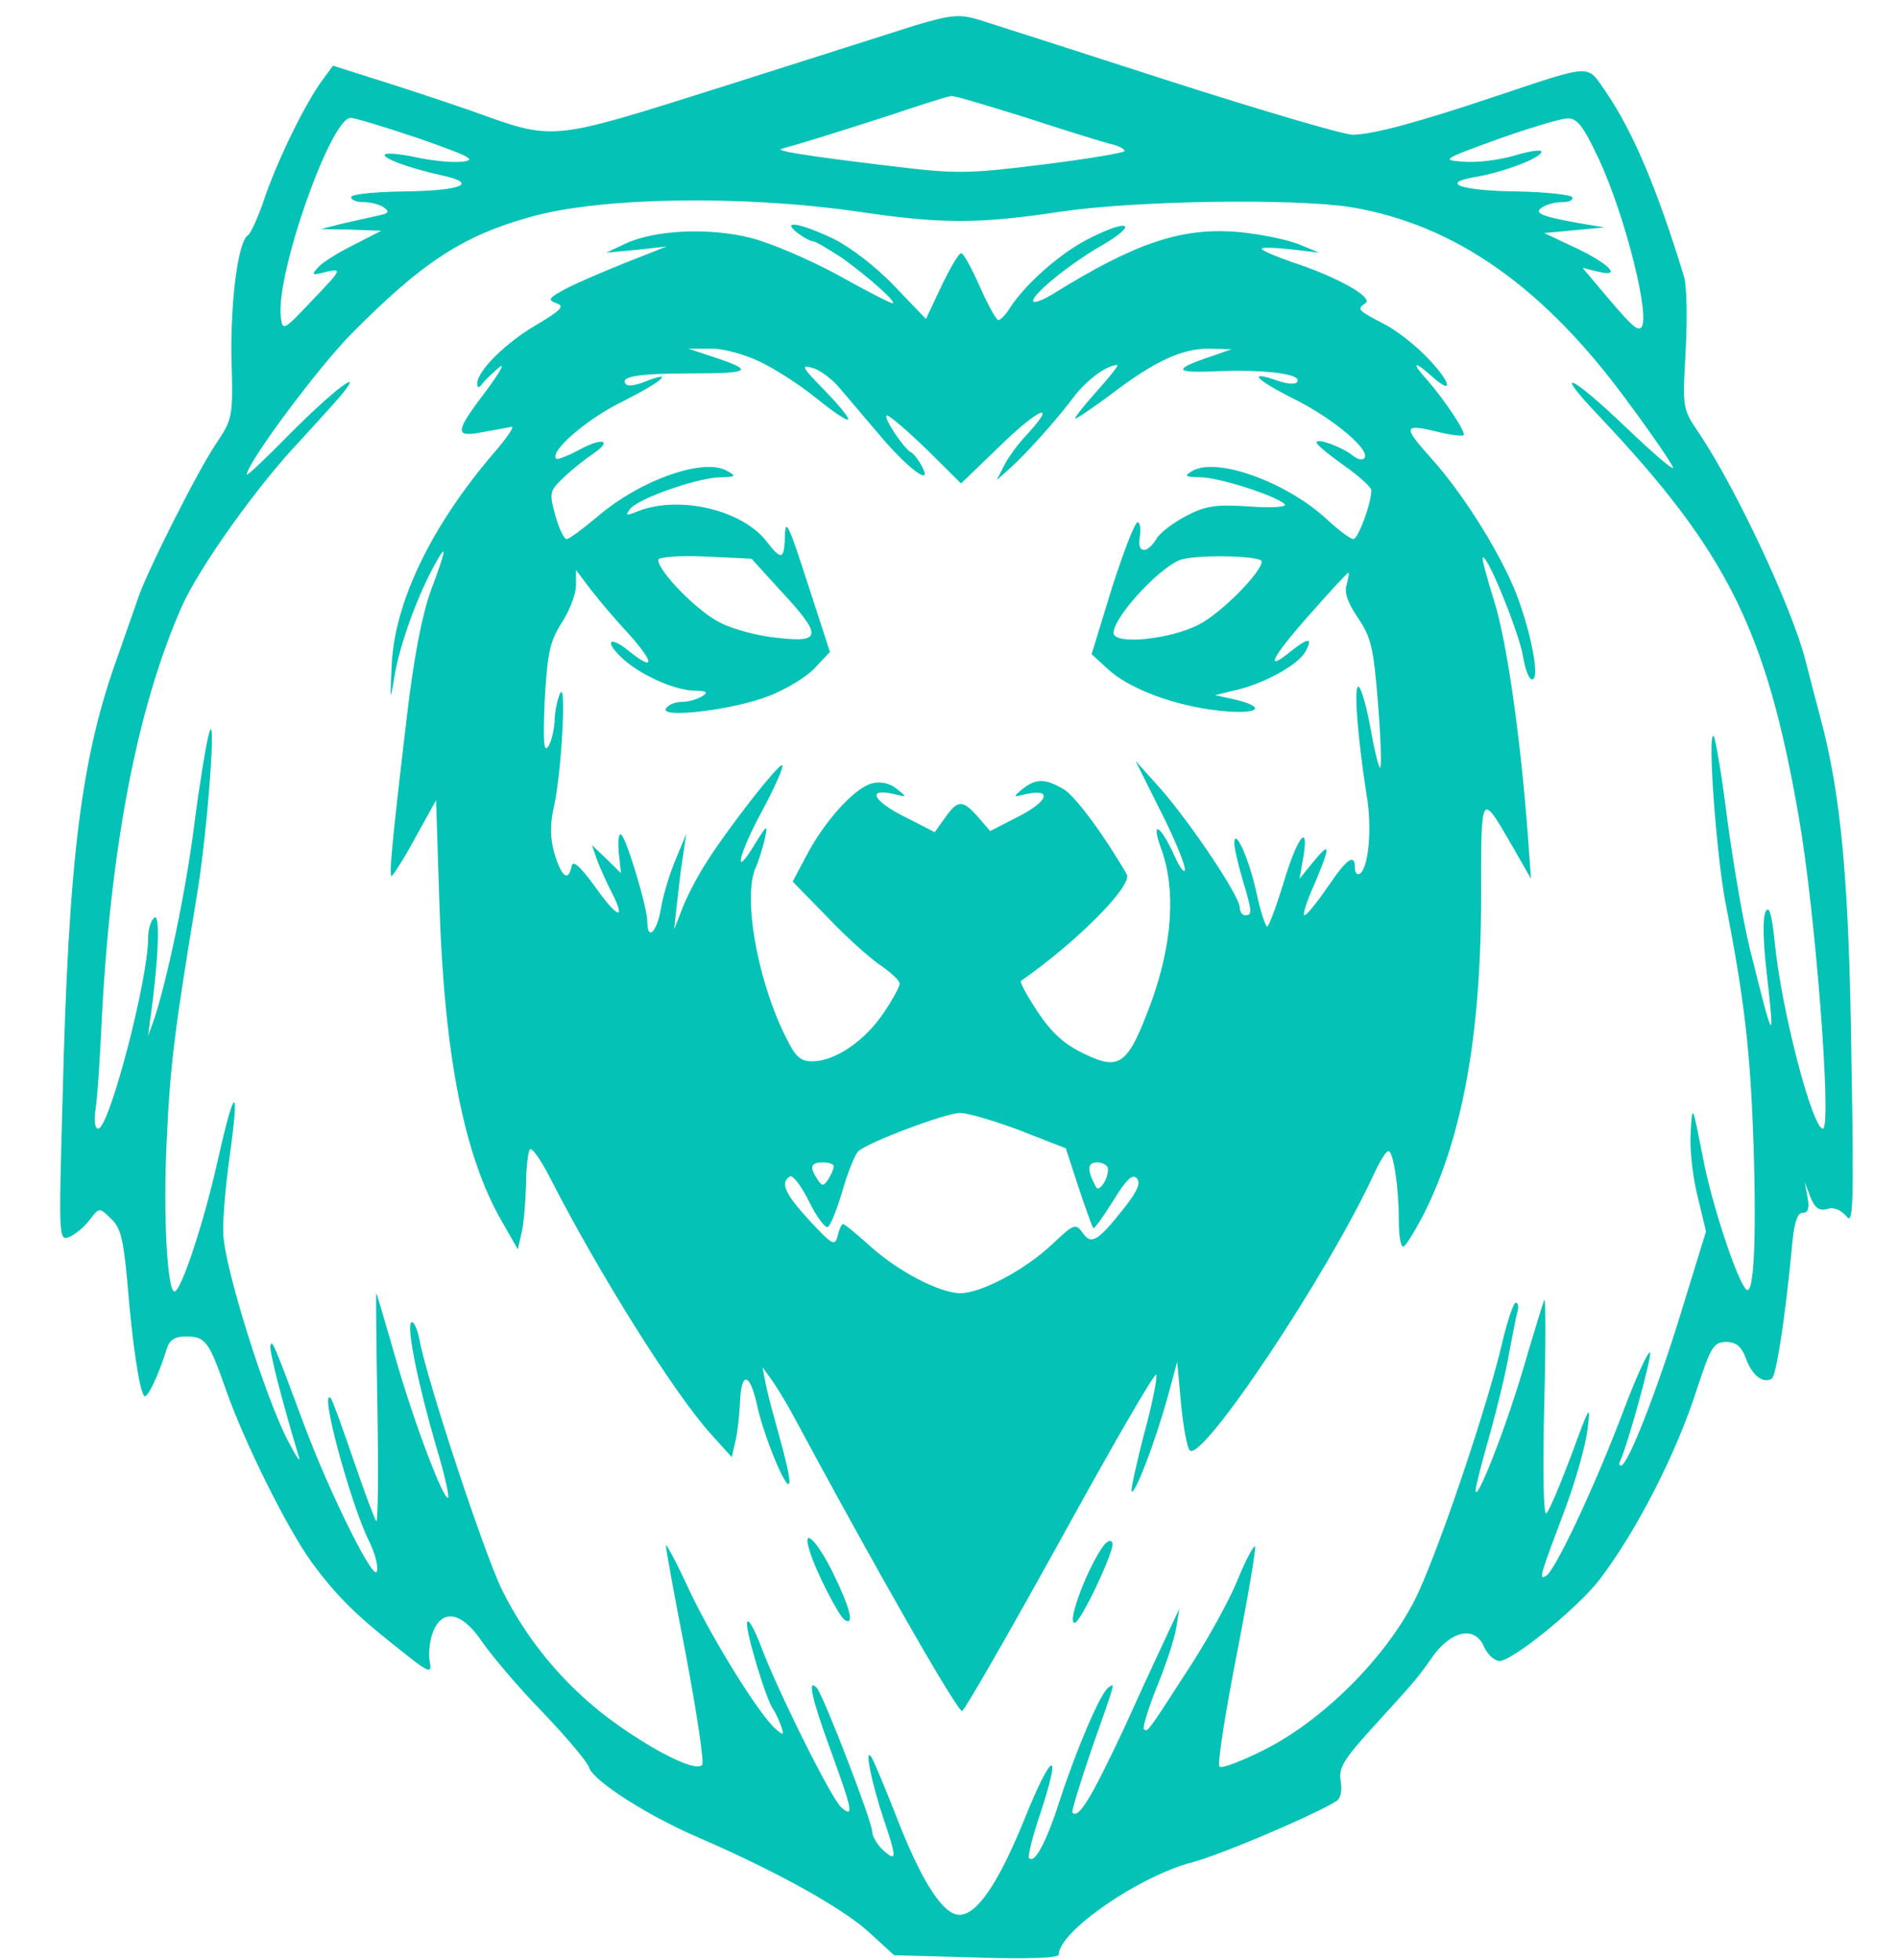 <svg width="93" height="96" viewBox="0 0 93 96" fill="none" xmlns="http://www.w3.org/2000/svg">
<path d="M44.861 1.238C43.759 1.595 39.485 2.943 35.346 4.264C26.879 6.932 27.201 6.904 23.143 5.446C21.88 5.006 19.81 4.319 18.573 3.933L16.316 3.218L15.832 3.878C14.999 4.979 13.655 7.729 13.01 9.572C12.687 10.563 12.284 11.443 12.149 11.525C11.666 11.828 11.289 14.716 11.343 17.605C11.424 20.438 11.397 20.52 10.591 21.731C9.704 23.023 7.069 28.25 6.72 29.433C6.586 29.818 6.182 30.973 5.806 32.046C3.978 37.052 3.36 41.948 3.065 53.859C2.876 60.626 2.876 60.791 3.387 60.598C3.656 60.488 4.113 60.131 4.382 59.773C4.865 59.14 4.865 59.14 5.43 59.691C5.914 60.131 6.048 60.708 6.236 62.771C6.478 65.77 6.828 68.135 7.069 68.383C7.204 68.548 7.768 67.392 8.171 66.072C8.306 65.632 8.575 65.467 9.112 65.467C10.053 65.467 10.241 65.715 11.021 67.943C11.934 70.583 14.058 74.847 15.267 76.525C16.396 78.065 17.364 79.056 19.353 80.624C21.073 81.999 21.181 82.054 21.046 81.339C20.992 81.009 21.046 80.403 21.208 79.963C21.665 78.781 22.632 78.945 23.627 80.431C24.084 81.091 25.401 82.659 26.583 83.869C27.766 85.107 28.787 86.317 28.868 86.593C29.083 87.253 31.798 88.986 34.324 90.058C38.06 91.681 41.232 93.442 42.549 94.625L43.812 95.78L47.844 95.89C50.263 95.972 51.876 95.918 51.876 95.752C51.876 94.625 55.8 91.901 58.461 91.214C59.832 90.856 64.482 88.876 65.504 88.215C65.692 88.078 65.772 87.693 65.692 87.253C65.584 86.62 65.826 86.207 67.17 84.722C69.428 82.246 69.428 82.246 70.261 81.064C71.175 79.853 72.277 79.661 72.707 80.651C72.868 81.009 73.164 81.311 73.433 81.366C73.97 81.476 77.276 78.808 78.378 77.378C80.179 75.012 82.141 71.216 83.163 67.998C83.835 65.962 83.969 65.742 84.587 65.742C85.071 65.742 85.34 65.962 85.555 66.567C85.851 67.365 86.388 67.805 86.818 67.53C87.033 67.392 87.463 64.614 87.786 61.258C87.893 59.938 88.055 59.415 88.323 59.415C88.592 59.415 88.673 59.195 88.565 58.645L88.431 57.903L88.7 58.618C88.915 59.168 89.13 59.333 89.533 59.223C89.856 59.113 90.205 59.278 90.474 59.581C90.796 60.048 90.85 59.113 90.716 51.851C90.608 43.159 90.205 38.923 89.21 35.209C88.915 34.081 88.565 32.761 88.458 32.321C87.786 29.735 85.071 23.931 83.243 21.208C82.437 20.025 82.437 19.998 82.598 17.165C82.679 15.624 82.652 14.001 82.518 13.561C81.174 9.16 79.991 6.409 78.674 4.484C77.733 3.136 78.11 3.108 73.245 4.731C69.374 6.024 67.331 6.574 66.283 6.602C65.853 6.602 61.821 5.419 57.279 3.961C52.763 2.503 48.57 1.155 47.952 0.963C47.011 0.688 46.635 0.715 44.861 1.238ZM50.236 5.749C52.091 6.354 53.946 6.932 54.376 7.042C54.779 7.124 55.102 7.289 55.102 7.399C55.102 7.482 53.301 7.785 51.097 8.06C47.334 8.527 46.85 8.527 43.49 8.115C39.351 7.619 37.926 7.372 38.302 7.289C39.216 7.042 41.071 6.464 43.544 5.666C45.103 5.144 46.474 4.704 46.608 4.704C46.742 4.676 48.382 5.171 50.236 5.749ZM20.562 6.794C23.062 7.674 23.385 7.84 22.632 7.922C22.148 7.977 21.127 7.867 20.374 7.702C19.622 7.537 18.95 7.482 18.869 7.564C18.681 7.729 19.998 8.225 21.611 8.582C23.519 8.995 22.632 9.352 19.622 9.38C18.305 9.407 17.203 9.517 17.203 9.655C17.203 9.793 17.471 9.903 17.821 9.903C18.143 9.903 18.6 10.013 18.788 10.15C19.111 10.37 19.057 10.453 18.52 10.563C18.17 10.645 17.391 10.81 16.799 10.948L15.724 11.223L17.203 11.25L18.681 11.305L17.337 11.993C16.611 12.351 15.805 12.846 15.59 13.093C15.241 13.479 15.267 13.506 15.993 13.313C16.773 13.148 16.746 13.203 15.321 14.689C13.897 16.202 13.843 16.229 13.762 15.541C13.493 13.451 16.208 5.776 17.176 5.776C17.418 5.776 18.923 6.244 20.562 6.794ZM78.325 7.757C79.642 10.563 80.932 15.734 80.394 16.064C80.179 16.202 79.83 15.844 78.217 13.919L77.545 13.121L78.325 13.313C79.561 13.616 78.755 12.846 77.061 12.076L75.664 11.415L77.142 11.278L78.62 11.14L77.303 10.92C75.475 10.59 75.126 10.425 75.583 10.15C75.771 10.013 76.201 9.903 76.551 9.903C76.9 9.903 77.115 9.793 77.034 9.655C76.954 9.545 75.771 9.407 74.427 9.38C71.578 9.352 70.476 8.967 72.331 8.665C73.728 8.417 75.529 7.729 75.529 7.427C75.529 7.317 74.938 7.399 74.212 7.619C73.46 7.84 72.358 7.977 71.713 7.922C70.611 7.84 70.664 7.812 73.379 6.822C74.938 6.272 76.47 5.804 76.793 5.804C77.276 5.776 77.572 6.162 78.325 7.757ZM42.065 10.37C46.124 10.975 47.979 10.975 51.957 10.37C55.666 9.82 63.434 9.71 66.202 10.15C71.309 11.003 75.691 14.084 79.83 19.778C81.013 21.373 81.98 22.803 81.98 22.913C81.98 23.051 80.932 22.143 79.669 20.933C76.9 18.292 76.04 17.962 78.378 20.41C84.641 27.04 86.549 30.89 88.135 39.995C88.942 44.562 89.775 55.289 89.318 55.289C88.807 55.289 87.275 49.458 86.953 46.102C86.818 44.782 86.684 44.342 86.523 44.644C86.361 44.892 86.388 46.075 86.549 47.505C86.98 51.301 86.926 51.246 85.743 46.487C85.421 45.194 84.937 42.361 84.641 40.188C84.372 37.987 84.05 36.144 83.969 36.062C83.647 35.787 84.103 41.866 84.534 44.149C85.501 49.1 85.77 51.548 85.931 56.28C86.066 60.901 85.931 63.541 85.555 63.156C85.098 62.689 83.862 58.948 83.432 56.665C82.921 54.052 82.921 54.052 82.84 55.509C82.787 56.307 82.948 57.71 83.19 58.645L83.593 60.323L82.356 64.339C81.147 68.273 79.749 71.794 79.427 71.794C79.346 71.794 79.319 71.711 79.373 71.601C79.695 70.969 80.932 66.54 80.851 66.265C80.797 66.1 80.206 67.365 79.561 69.07C78.163 72.784 76.228 76.882 75.771 77.185C75.368 77.433 75.449 77.213 76.712 73.857C77.223 72.481 77.706 70.748 77.787 70.006C77.948 68.74 77.895 68.823 77.008 71.243C76.47 72.674 75.932 73.967 75.771 74.132C75.637 74.269 75.583 72.316 75.664 68.905C75.744 65.88 75.744 63.514 75.664 63.679C75.61 63.817 75.126 65.385 74.615 67.118C73.755 70.033 72.304 73.719 72.304 73.004C72.304 72.811 72.626 71.574 73.003 70.253C73.379 68.905 73.809 67.118 73.943 66.292C74.105 65.467 74.266 64.559 74.347 64.284C74.427 64.037 74.4 63.817 74.266 63.817C74.158 63.817 73.836 64.779 73.567 65.935C72.868 68.878 70.691 75.37 69.535 77.928C68.218 80.871 64.993 84.172 62.009 85.685C60.88 86.262 59.859 86.647 59.752 86.537C59.644 86.427 60.02 84.007 60.585 81.119C61.149 78.23 61.552 75.837 61.499 75.755C61.418 75.7 61.015 76.47 60.612 77.46C60.208 78.45 59.08 80.486 58.112 81.944C56.177 84.942 56.23 84.86 56.042 84.695C55.989 84.612 56.257 83.704 56.687 82.632C57.117 81.586 57.547 80.293 57.628 79.771L57.789 78.808L57.332 79.771C57.09 80.293 56.069 82.466 55.102 84.612C53.462 88.105 52.844 89.123 52.548 88.793C52.494 88.738 52.924 87.335 53.489 85.685C54.698 82.246 54.645 82.439 54.322 82.659C53.946 82.879 52.79 85.575 51.957 88.105C51.285 90.224 50.693 91.324 50.425 91.021C50.344 90.966 50.586 89.976 50.962 88.876C52.064 85.547 51.553 85.74 50.183 89.151C48.919 92.259 47.871 93.799 47.011 93.799C46.232 93.799 45.237 92.287 44.081 89.398C43.463 87.803 42.845 86.317 42.711 86.097C42.334 85.492 42.684 87.28 43.302 89.123C43.947 91.021 43.947 91.241 43.275 90.636C42.979 90.361 42.737 89.948 42.737 89.728C42.737 89.233 40.345 83.044 40.023 82.686C39.539 82.164 39.781 83.237 40.721 85.795C41.77 88.683 41.85 89.068 41.232 88.546C40.748 88.16 37.98 82.576 37.227 80.486C36.932 79.743 36.663 79.276 36.609 79.468C36.502 79.826 37.523 83.237 37.899 83.759C38.007 83.897 38.168 84.282 38.276 84.557C38.437 85.025 38.383 85.025 38.007 84.695C37.227 84.034 34.969 80.403 33.814 77.983C33.222 76.69 32.685 75.672 32.631 75.7C32.604 75.755 33.034 78.12 33.599 81.009C34.136 83.869 34.513 86.345 34.405 86.455C34.082 86.84 31.852 85.685 29.782 84.144C27.578 82.466 25.804 80.321 24.594 77.873C23.707 76.057 20.912 67.585 20.562 65.66C20.455 65.109 20.267 64.697 20.159 64.779C19.89 64.944 20.509 67.915 21.396 70.941C21.772 72.179 22.014 73.279 21.96 73.362C21.745 73.554 20.24 69.566 19.353 66.43C18.869 64.752 18.466 63.377 18.439 63.349C18.412 63.322 18.439 65.852 18.493 68.988C18.547 72.124 18.52 74.599 18.439 74.517C18.358 74.434 17.848 73.059 17.31 71.491C16.773 69.923 16.289 68.575 16.208 68.493C15.617 67.915 17.149 73.582 18.063 75.452C18.358 76.03 18.547 76.718 18.466 76.965C18.358 77.57 16.208 73.279 14.918 69.841C13.386 65.715 13.332 65.632 13.252 65.907C13.171 66.155 13.87 68.795 14.649 71.381C14.73 71.684 14.515 71.354 14.139 70.638C13.01 68.52 10.94 61.919 10.94 60.378C10.913 59.608 11.074 57.93 11.262 56.582C11.746 53.089 11.504 53.144 10.698 56.72C9.999 59.883 8.87 63.266 8.548 63.266C8.198 63.266 7.983 59.471 8.171 55.84C8.333 52.181 8.575 50.338 9.623 44.011C10.187 40.711 10.644 34.246 10.214 36.034C10.08 36.557 9.757 38.538 9.515 40.435C9.112 43.626 8.198 47.972 7.553 49.925L7.258 50.751L7.365 49.898C7.768 47.092 7.849 44.754 7.58 44.947C7.392 45.057 7.258 45.524 7.258 45.964C7.258 48 5.349 55.289 4.812 55.289C4.65 55.289 4.597 54.904 4.677 54.382C4.758 53.914 4.892 52.016 4.973 50.2C5.403 41.508 6.72 34.687 8.897 29.735C9.73 27.837 12.606 23.794 14.703 21.593C15.402 20.823 16.289 19.86 16.665 19.42C18.009 17.825 16.289 19.145 14.139 21.318C13.01 22.473 12.096 23.326 12.096 23.244C12.096 22.693 15.59 17.99 17.256 16.312C20.697 12.846 22.659 11.553 26.019 10.618C29.459 9.655 36.34 9.545 42.065 10.37Z" fill="#05C2B6"/>
<path d="M39.081 11.415C39.377 11.636 39.727 11.828 39.861 11.828C39.968 11.828 40.614 12.213 41.285 12.653C42.549 13.561 44 14.854 43.731 14.854C43.624 14.854 42.441 14.249 41.07 13.479C39.7 12.736 37.791 11.911 36.824 11.663C34.808 11.14 32.093 11.25 30.642 11.938L29.701 12.378L31.179 12.241L32.657 12.076L30.642 12.873C29.54 13.313 28.196 13.891 27.685 14.166C26.878 14.606 26.825 14.689 27.255 14.854C27.685 14.991 27.524 15.184 26.26 15.927C24.755 16.807 23.384 18.182 23.384 18.787C23.384 19.007 23.465 19.007 23.599 18.842C23.707 18.677 24.083 18.32 24.433 18.017C24.782 17.715 24.513 18.21 23.841 19.117C22.255 21.208 22.229 21.456 23.734 21.153C24.352 21.043 24.97 20.933 25.078 20.905C25.212 20.905 24.809 21.483 24.191 22.198C21.127 25.774 19.326 29.515 19.191 32.596C19.111 34.411 19.111 34.439 19.326 33.146C19.567 31.661 20.401 29.323 21.234 27.782C21.933 26.489 21.906 26.819 21.1 28.965C20.669 30.175 20.266 32.238 19.917 35.264C19.191 41.398 19.057 42.911 19.191 42.911C19.245 42.911 19.782 42.086 20.347 41.041L21.368 39.198L21.53 44.286C21.772 51.713 22.739 56.665 24.621 59.883L25.373 61.203L25.561 60.378C25.669 59.911 25.75 58.865 25.776 58.013C25.776 57.16 25.884 56.39 25.965 56.307C26.072 56.197 26.502 56.83 26.959 57.71C29.378 62.441 33.061 68.3 34.861 70.281L35.856 71.381L36.044 70.556C36.152 70.088 36.232 69.263 36.259 68.713C36.313 67.145 36.743 67.228 37.092 68.823C37.442 70.446 38.651 73.307 38.678 72.591C38.705 72.344 38.463 71.353 38.194 70.391C37.926 69.428 37.603 68.245 37.522 67.805L37.361 66.98L37.845 67.64C38.087 67.998 38.544 68.74 38.84 69.29C42.844 76.745 46.93 83.897 47.145 83.814C47.279 83.759 49.456 79.963 51.983 75.397C54.51 70.803 56.606 67.172 56.66 67.338C56.714 67.502 56.445 68.85 56.042 70.308C55.666 71.766 55.397 73.004 55.45 73.059C55.612 73.224 56.579 70.693 57.198 68.493L57.681 66.705L57.87 68.768C57.977 69.896 58.165 70.913 58.3 71.051C58.891 71.656 65.073 62.414 67.358 57.435C67.626 56.857 67.922 56.39 68.03 56.39C68.272 56.39 68.54 58.15 68.54 59.745C68.54 60.488 68.621 61.066 68.755 61.066C68.863 61.066 69.266 60.406 69.696 59.608C71.631 55.84 72.572 50.778 72.572 43.929C72.572 38.73 72.545 38.758 74.104 41.453L75.018 43.049L74.857 40.848C74.507 36.172 73.835 31.413 73.217 29.46C72.868 28.332 72.599 27.37 72.653 27.315C72.868 27.122 74.427 31 74.615 32.101C74.722 32.761 74.911 33.284 75.072 33.284C75.421 33.284 75.126 31.441 74.454 29.515C73.782 27.535 71.82 24.316 70.099 22.418C68.702 20.85 68.755 20.74 70.556 21.18C71.148 21.318 71.658 21.373 71.712 21.318C71.846 21.18 70.798 19.613 69.938 18.622C69.132 17.742 69.266 17.632 70.153 18.43C71.228 19.392 71.121 18.76 69.992 17.577C69.427 16.972 68.46 16.202 67.868 15.899C66.498 15.184 66.471 15.156 66.901 14.854C67.331 14.579 65.53 13.561 63.245 12.818C62.466 12.543 61.821 12.268 61.821 12.186C61.821 12.103 62.466 12.131 63.245 12.213L64.643 12.378L63.568 11.938C62.977 11.718 61.633 11.443 60.611 11.36C57.87 11.14 55.612 11.911 51.661 14.359C51.177 14.661 50.72 14.854 50.639 14.771C50.424 14.551 52.359 12.956 53.945 12.048C55.8 10.975 55.37 10.673 53.408 11.663C52.01 12.351 50.29 13.864 49.51 15.046C49.295 15.404 49.026 15.679 48.919 15.679C48.811 15.679 48.408 14.936 48.005 14.029C47.602 13.121 47.199 12.378 47.091 12.406C46.984 12.406 46.554 13.121 46.124 14.029L45.371 15.624L43.812 14.001C42.925 13.066 41.662 12.103 40.828 11.691C39.189 10.92 38.248 10.755 39.081 11.415ZM37.227 17.715C37.979 18.072 39.216 18.87 39.995 19.503C40.802 20.163 41.501 20.63 41.554 20.548C41.635 20.493 41.097 19.833 40.398 19.117C39.323 18.017 39.216 17.852 39.78 18.017C40.157 18.1 40.721 18.54 41.07 18.925C41.42 19.337 42.307 20.383 43.032 21.235C44.484 22.968 45.72 23.876 45.183 22.858C45.022 22.556 44.78 22.226 44.618 22.143C44.215 21.896 43.221 20.355 43.463 20.355C43.597 20.355 44.457 21.098 45.398 22.006L47.091 23.684L48.973 21.868C50.854 20.025 51.876 19.585 50.343 21.263C49.887 21.731 49.376 22.446 49.188 22.831L48.838 23.519L49.456 22.968C50.263 22.253 51.795 20.548 52.655 19.392C53.273 18.595 54.241 17.88 54.752 17.88C54.832 17.88 54.402 18.43 53.784 19.117C53.193 19.778 52.682 20.41 52.682 20.493C52.682 20.575 53.435 20.053 54.375 19.365C56.526 17.715 57.923 17.054 59.267 17.082L60.342 17.109L59.402 17.439C57.413 18.1 57.493 18.292 59.697 18.182C62.036 18.1 63.81 18.32 63.568 18.705C63.487 18.842 63.084 18.815 62.6 18.65C61.041 18.1 61.552 18.622 63.487 19.585C65.396 20.548 67.196 22.088 66.847 22.446C66.74 22.556 66.525 22.501 66.309 22.336C65.826 21.923 64.509 21.428 64.509 21.676C64.509 21.786 65.127 22.281 65.853 22.803C66.605 23.326 67.196 23.876 67.196 24.014C67.196 24.646 66.551 26.407 66.309 26.407C66.175 26.407 65.584 25.967 65.019 25.444C63.03 23.601 59.59 22.363 58.407 23.078C58.004 23.326 58.058 23.354 58.81 23.381C59.724 23.381 62.546 24.289 62.95 24.701C63.084 24.839 62.331 24.894 61.203 24.811C59.563 24.701 59.052 24.784 58.111 25.279C57.493 25.609 56.821 26.104 56.66 26.407C56.176 27.177 55.692 27.095 55.854 26.269C55.907 25.884 55.854 25.582 55.746 25.582C55.612 25.582 55.047 27.04 54.483 28.8L53.488 32.046L54.268 32.761C55.316 33.751 57.628 34.604 59.832 34.824C61.713 35.017 62.116 34.632 60.423 34.246L59.536 34.054L60.557 33.806C61.982 33.476 63.648 32.541 63.971 31.908C64.347 31.221 64.105 31.221 63.245 31.908C61.928 32.981 62.304 32.211 64.132 30.148C65.154 28.992 66.014 28.057 66.067 28.057C66.121 28.057 66.067 28.305 65.987 28.635C65.853 29.02 66.041 29.543 66.551 30.285C67.196 31.248 67.304 31.771 67.519 34.439C67.653 36.117 67.707 37.547 67.626 37.602C67.573 37.657 67.358 36.832 67.169 35.759C66.981 34.687 66.713 33.751 66.578 33.641C66.309 33.476 66.525 36.144 66.954 38.895C67.25 40.545 67.062 42.498 66.632 42.801C66.498 42.884 66.39 42.746 66.39 42.526C66.39 41.783 66.014 42.031 65.046 43.461C64.535 44.204 64.025 44.837 63.917 44.837C63.81 44.837 64.025 44.149 64.401 43.324C65.207 41.398 65.207 41.178 64.347 42.224L63.675 43.049L63.864 41.976C64.159 40.215 63.541 41.041 62.869 43.324C62.52 44.452 62.17 45.387 62.09 45.387C62.009 45.387 61.767 44.672 61.579 43.791C61.229 42.141 60.504 40.49 60.477 41.288C60.477 41.536 60.665 42.334 60.88 43.076C61.364 44.672 61.364 44.837 61.014 44.837C60.88 44.837 60.746 44.672 60.746 44.452C60.746 43.901 58.327 40.298 56.875 38.648L55.639 37.272L56.848 39.693C57.52 41.013 58.058 42.306 58.058 42.581C58.058 42.829 57.816 42.526 57.547 41.921C56.848 40.38 56.364 40.133 56.902 41.591C57.628 43.599 57.44 46.239 56.418 49.073C55.262 52.181 54.886 52.484 53.085 51.603C52.117 51.136 51.499 50.558 50.827 49.54C50.317 48.77 49.967 48.11 50.021 48.055C52.816 46.102 55.504 43.379 55.209 42.829C54.133 40.958 52.736 39.06 52.144 38.675C51.204 38.125 50.774 38.125 50.102 38.648C49.618 39.06 49.618 39.06 50.29 38.895C51.58 38.62 51.365 39.253 49.913 39.995L48.516 40.711L47.925 40.023C47.172 39.17 46.93 39.17 46.312 40.05L45.801 40.766L44.296 39.995C42.764 39.225 42.468 38.593 43.785 38.895C44.457 39.06 44.457 39.06 43.946 38.648C43.624 38.373 43.14 38.262 42.737 38.373C41.904 38.565 40.398 40.215 39.511 41.921L38.84 43.186L40.587 44.974C41.554 45.992 42.737 47.037 43.221 47.34C43.678 47.67 44.081 48.028 44.081 48.193C44.081 48.33 43.731 48.99 43.275 49.65C42.361 50.998 40.909 51.989 39.807 51.989C39.189 51.989 38.974 51.768 38.463 50.723C37.066 47.89 36.367 43.764 37.066 42.416C37.173 42.168 37.361 41.563 37.469 41.123C37.63 40.353 37.603 40.353 36.958 41.398C35.883 43.159 36.178 41.866 37.388 39.638C37.979 38.538 38.409 37.547 38.329 37.492C38.194 37.327 35.56 40.711 34.539 42.361C34.109 43.049 33.598 44.039 33.41 44.562L33.034 45.524L33.168 44.286C33.249 43.599 33.356 42.553 33.464 41.948L33.625 40.848L33.114 42.086C32.819 42.774 32.496 43.846 32.389 44.479C32.2 45.662 31.717 46.13 31.717 45.139C31.717 44.452 30.695 41.041 30.427 40.876C30.319 40.821 30.265 41.206 30.319 41.756L30.427 42.774L29.728 42.086L29.002 41.398L29.271 42.168C29.432 42.581 29.755 43.296 29.996 43.764C30.695 45.139 30.238 44.974 29.136 43.406C28.384 42.389 28.061 42.113 28.007 42.444C27.846 43.214 27.524 42.966 27.174 41.838C26.959 41.068 26.932 40.408 27.147 39.5C27.524 37.767 27.765 33.256 27.443 33.971C27.309 34.274 27.174 34.879 27.174 35.347C27.147 35.787 27.013 36.364 26.852 36.584C26.637 36.887 26.61 36.254 26.69 34.301C26.825 31.991 26.932 31.441 27.524 30.505C27.9 29.928 28.222 29.102 28.222 28.69V27.92L28.948 28.883C29.351 29.405 30.212 30.423 30.883 31.138C32.093 32.513 32.066 32.898 30.803 31.881C29.889 31.138 29.593 31.386 30.427 32.183C31.26 33.009 33.007 33.806 34.001 33.834C34.62 33.834 34.727 33.916 34.404 34.109C34.19 34.246 33.733 34.384 33.41 34.384C33.087 34.384 32.738 34.522 32.63 34.714C32.335 35.209 35.99 34.769 37.711 34.081C38.544 33.751 39.538 33.146 39.915 32.733L40.667 31.936L39.565 28.552C38.678 25.802 38.49 25.362 38.463 26.187C38.436 27.425 38.302 27.48 37.576 26.544C36.394 24.977 33.303 24.261 31.287 25.032C30.668 25.279 30.615 25.279 30.883 24.922C31.314 24.399 34.243 23.381 35.318 23.381C36.044 23.354 36.098 23.326 35.641 23.078C34.512 22.391 31.34 23.519 29.244 25.334C28.545 25.912 27.9 26.407 27.765 26.407C27.631 26.407 27.389 25.884 27.201 25.224C26.905 24.124 26.932 24.041 27.631 23.381C28.034 22.996 28.652 22.501 29.029 22.253C30.05 21.566 29.54 21.401 28.384 22.033C27.819 22.336 27.309 22.528 27.255 22.473C26.905 22.116 28.787 20.493 30.561 19.64C32.469 18.677 33.114 18.1 31.582 18.705C31.179 18.87 30.776 18.925 30.695 18.842C30.292 18.457 31.206 18.292 33.867 18.292C36.85 18.292 37.012 18.155 34.808 17.439L33.733 17.082H34.808C35.399 17.054 36.474 17.357 37.227 17.715ZM38.302 28.992C40.291 31.138 40.264 31.496 38.114 31.248C37.2 31.166 35.937 30.835 35.291 30.505C34.216 29.983 32.254 28.002 32.254 27.425C32.254 27.287 33.249 27.204 34.539 27.26L36.824 27.37L38.302 28.992ZM61.821 27.507C61.821 28.03 59.832 30.038 58.757 30.588C57.332 31.331 54.563 31.606 54.563 31C54.563 30.258 56.66 27.947 57.762 27.452C58.434 27.149 61.821 27.204 61.821 27.507ZM49.967 55.372L52.225 56.252L52.843 58.15C53.193 59.195 53.515 60.103 53.569 60.158C53.623 60.213 54.053 59.608 54.537 58.838C55.155 57.82 55.477 57.49 55.692 57.71C55.907 57.93 55.746 58.315 55.155 59.085C53.811 60.791 53.488 61.011 53.058 60.406C52.709 59.911 52.628 59.938 51.553 60.956C50.209 62.221 48.059 63.349 47.064 63.349C46.043 63.349 44 62.276 42.629 61.038C41.984 60.461 41.393 59.966 41.312 59.966C41.232 59.966 41.124 60.213 41.044 60.543C40.909 61.066 40.775 60.983 39.673 59.8C38.436 58.453 38.221 57.93 38.705 57.627C38.84 57.545 39.27 58.095 39.646 58.865C40.022 59.636 40.452 60.186 40.56 60.103C40.694 60.048 41.017 59.223 41.285 58.315C41.554 57.38 41.904 56.527 42.065 56.39C42.602 55.922 46.365 54.519 47.038 54.519C47.414 54.519 48.731 54.904 49.967 55.372ZM40.855 57.132C40.855 57.27 40.721 57.545 40.587 57.765C40.345 58.123 40.291 58.123 40.049 57.765C39.646 57.16 39.727 56.94 40.318 56.94C40.614 56.94 40.855 57.022 40.855 57.132ZM54.295 57.27C54.295 57.792 53.838 58.425 53.703 58.15C53.246 57.297 53.273 56.94 53.757 56.94C54.053 56.94 54.295 57.105 54.295 57.27Z" fill="#05C2B6"/>
<path d="M39.673 75.975C39.968 76.965 41.097 79.166 41.393 79.358C41.877 79.661 41.662 78.781 40.828 77.075C40.022 75.425 39.27 74.737 39.673 75.975Z" fill="#05C2B6"/>
<path d="M54.107 75.672C53.328 76.69 52.253 79.496 52.656 79.496C52.952 79.496 54.618 75.947 54.511 75.59C54.457 75.425 54.296 75.452 54.107 75.672Z" fill="#05C2B6"/>
</svg>

